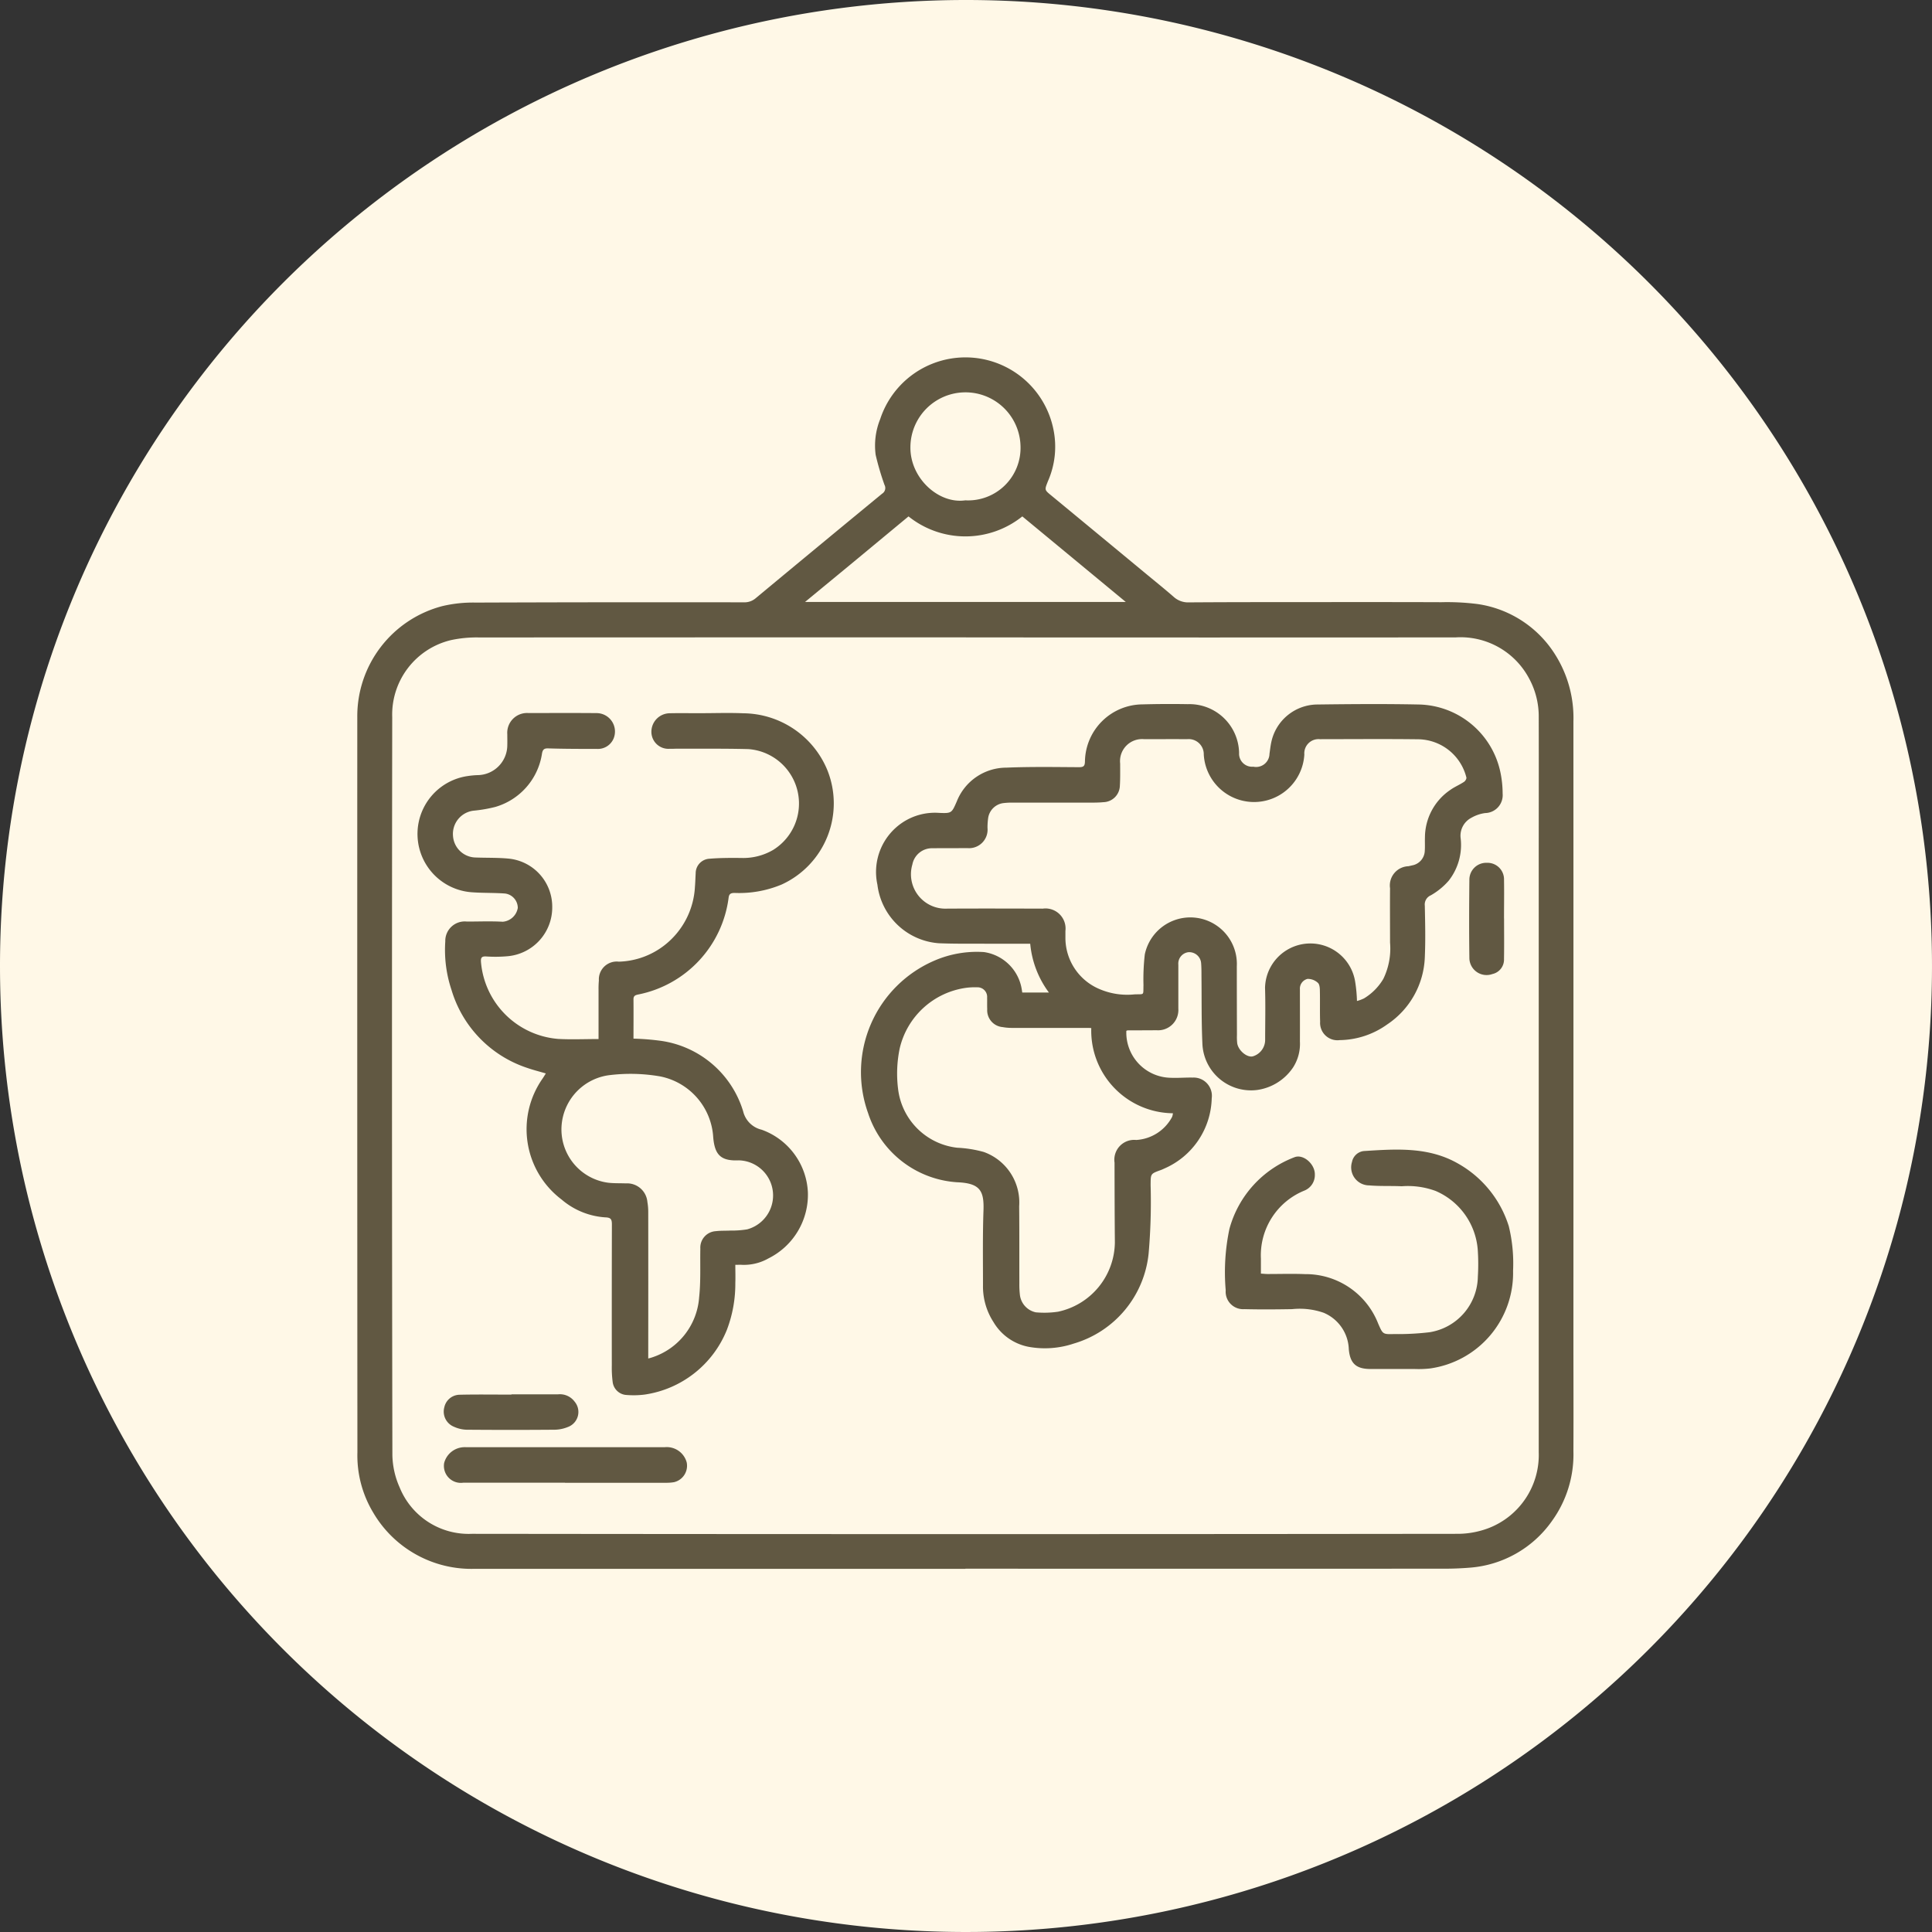 <svg xmlns="http://www.w3.org/2000/svg" xmlns:xlink="http://www.w3.org/1999/xlink" width="146" height="146" viewBox="0 0 146 146">
  <rect x="0" y="0" width="146" height="146" fill="#333333" stroke="none"/>
  <defs>
    <clipPath id="clip-path">
      <rect id="Rectangle_378699" data-name="Rectangle 378699" width="102" height="102" transform="translate(328 757)" fill="#fff" stroke="#707070" stroke-width="1"/>
    </clipPath>
    <clipPath id="clip-path-2">
      <rect id="Rectangle_378702" data-name="Rectangle 378702" width="91.912" height="91.557" fill="#615842"/>
    </clipPath>
  </defs>
  <g id="Group_1074714" data-name="Group 1074714" transform="translate(-727 -730)">
    <g id="Group_1074292" data-name="Group 1074292" transform="translate(458 -228)">
      <path id="Path_608969" data-name="Path 608969" d="M73,0A73,73,0,1,1,0,73,73,73,0,0,1,73,0Z" transform="translate(269 958)" fill="#fff8e7"/>
    </g>
    <g id="Mask_Group_154410" data-name="Mask Group 154410" transform="translate(421 -5)" clip-path="url(#clip-path)">
      <g id="Group_1074302" data-name="Group 1074302" transform="translate(333 762)">
        <g id="Group_1074301" data-name="Group 1074301" clip-path="url(#clip-path-2)">
          <path id="Path_612567" data-name="Path 612567" d="M45.955,91.554q-18.524,0-37.048,0A8.6,8.6,0,0,1,1.2,87.3,8.372,8.372,0,0,1,.009,82.757Q-.009,54.981,0,27.2A8.6,8.6,0,0,1,6.439,18.8a10.114,10.114,0,0,1,2.52-.263q10.134-.037,20.268-.02a1.3,1.3,0,0,0,.891-.319q4.764-3.958,9.546-7.893a.5.5,0,0,0,.177-.661,20.745,20.745,0,0,1-.668-2.27,5.344,5.344,0,0,1,.342-2.7,6.782,6.782,0,0,1,13.1.816,6.467,6.467,0,0,1-.424,3.875c-.26.668-.274.647.28,1.1q3.513,2.9,7.017,5.8c.737.611,1.484,1.21,2.205,1.838a1.625,1.625,0,0,0,1.151.419c2.585-.019,5.169-.019,7.754-.021,3.775,0,7.549-.008,11.324.007a18.251,18.251,0,0,1,2.741.14,8.316,8.316,0,0,1,5.858,3.816,8.951,8.951,0,0,1,1.381,5.065q.005,23.181,0,46.361c0,2.927.014,5.853,0,8.78a8.58,8.58,0,0,1-1.647,5.306,8.357,8.357,0,0,1-6.189,3.492c-.639.052-1.282.077-1.924.077q-18.094.007-36.187,0M46,21.172v-.008q-18.4,0-36.8.008a9.191,9.191,0,0,0-2.116.2A5.784,5.784,0,0,0,2.64,27.195Q2.6,55.072,2.652,82.95A6.255,6.255,0,0,0,3.2,85.4,5.625,5.625,0,0,0,8.661,88.91q37.294.043,74.587,0a6.634,6.634,0,0,0,2.273-.442,5.924,5.924,0,0,0,3.76-5.722q0-22.114,0-44.227c0-3.775.01-7.549,0-11.324a5.986,5.986,0,0,0-.723-2.913A5.862,5.862,0,0,0,83,21.168q-18.5.013-37.006,0M33.834,18.488H58.072l-7.816-6.464a6.874,6.874,0,0,1-8.6,0q-1.952,1.618-3.889,3.223c-1.291,1.068-2.585,2.133-3.929,3.241m12.128-7.677a3.965,3.965,0,0,0,4.154-4.092,4.161,4.161,0,0,0-8.321.088c-.015,2.364,2.173,4.308,4.167,4" transform="translate(0 0)" fill="#615842"/>
          <path id="Path_612568" data-name="Path 612568" d="M136.111,104.524a3.415,3.415,0,0,0,3.337,3.548c.559.025,1.121-.026,1.682-.015a1.379,1.379,0,0,1,1.433,1.569,5.943,5.943,0,0,1-3.593,5.309c-.086.041-.174.081-.263.113-.787.283-.753.283-.762,1.133a44.968,44.968,0,0,1-.149,5.158,7.924,7.924,0,0,1-5.657,6.818,6.857,6.857,0,0,1-3.435.242,3.943,3.943,0,0,1-2.637-1.873,4.944,4.944,0,0,1-.789-2.758c0-1.887-.029-3.775.037-5.66.052-1.479-.241-2.072-1.988-2.14a7.593,7.593,0,0,1-6.736-5.238,9.173,9.173,0,0,1,5.044-11.523,8.068,8.068,0,0,1,3.721-.634,3.383,3.383,0,0,1,2.853,2.825c.012.078.025.157.036.231h2.014a7.286,7.286,0,0,1-1.412-3.687c-1.105,0-2.2,0-3.286,0-1.2-.005-2.408.012-3.609-.036a5.049,5.049,0,0,1-4.653-4.429,4.488,4.488,0,0,1,1.929-4.716,4.428,4.428,0,0,1,2.727-.707c.962.041.956.014,1.341-.861a4.031,4.031,0,0,1,3.741-2.557c1.829-.077,3.664-.045,5.5-.035.344,0,.436-.089.446-.429a4.379,4.379,0,0,1,4.327-4.317q1.722-.047,3.446-.017a3.755,3.755,0,0,1,3.875,3.691.986.986,0,0,0,1.076,1.035,1.013,1.013,0,0,0,1.221-.97c.043-.3.075-.6.138-.89a3.587,3.587,0,0,1,3.379-2.839c2.611-.034,5.224-.055,7.835,0a6.441,6.441,0,0,1,6.112,5.186,7.881,7.881,0,0,1,.155,1.545,1.353,1.353,0,0,1-1.324,1.472,2.858,2.858,0,0,0-1.03.351,1.534,1.534,0,0,0-.826,1.489,4.371,4.371,0,0,1-.9,3.275,5.179,5.179,0,0,1-1.347,1.1.757.757,0,0,0-.454.789c.027,1.3.058,2.6,0,3.9a6.38,6.38,0,0,1-2.839,5.066,6.29,6.29,0,0,1-3.6,1.188,1.31,1.31,0,0,1-1.472-1.387c-.027-.779,0-1.559-.019-2.338,0-.21-.023-.5-.154-.607a1.119,1.119,0,0,0-.781-.294.757.757,0,0,0-.573.8c0,1.313.006,2.626,0,3.939a3.283,3.283,0,0,1-.516,1.951,3.929,3.929,0,0,1-2.689,1.7,3.676,3.676,0,0,1-4.166-3.523c-.076-1.693-.049-3.39-.069-5.085,0-.314,0-.631-.024-.943a.9.9,0,0,0-.963-.857.867.867,0,0,0-.761.943q0,1.662,0,3.323a1.533,1.533,0,0,1-1.638,1.632c-.739.007-1.477.006-2.215.01-.012,0-.024.011-.069.035m17.423-2.256a2.79,2.79,0,0,0,.537-.2,4.233,4.233,0,0,0,1.454-1.472,5.248,5.248,0,0,0,.507-2.744c0-1.367-.012-2.734,0-4.1a1.453,1.453,0,0,1,1.381-1.667c.094-.018.186-.041.28-.063a1.159,1.159,0,0,0,.964-1.113c.023-.327,0-.656.012-.984a4.361,4.361,0,0,1,1.927-3.615c.32-.228.694-.381,1.024-.6.1-.063.206-.244.18-.334a3.805,3.805,0,0,0-3.6-2.885c-2.488-.031-4.977-.009-7.465-.007a1.075,1.075,0,0,0-1.18,1.156,3.806,3.806,0,0,1-7.6,0,1.14,1.14,0,0,0-1.26-1.157c-1.08-.008-2.16,0-3.241,0a1.667,1.667,0,0,0-1.818,1.839c0,.56.013,1.122-.022,1.681a1.276,1.276,0,0,1-1.238,1.241c-.3.028-.6.034-.9.034-1.983,0-3.965,0-5.948,0a5.339,5.339,0,0,0-.736.038,1.336,1.336,0,0,0-1.126,1.094,5.131,5.131,0,0,0-.054.775,1.4,1.4,0,0,1-1.521,1.53c-.875.007-1.75,0-2.625.01a1.509,1.509,0,0,0-1.532,1.229,2.6,2.6,0,0,0,2.592,3.335c2.42-.014,4.84-.007,7.26,0a1.517,1.517,0,0,1,1.714,1.685c0,.15,0,.3,0,.451a4.2,4.2,0,0,0,2.543,3.929,5.325,5.325,0,0,0,2.685.414c.769-.026.645.1.671-.694a16.465,16.465,0,0,1,.1-2.327,3.516,3.516,0,0,1,6.953.894c0,1.737.005,3.473.01,5.209a4.206,4.206,0,0,0,.021.614c.083.549.736,1.09,1.174.989a1.3,1.3,0,0,0,.936-1.2c0-1.326.034-2.653-.008-3.978a3.427,3.427,0,0,1,6.814-.444,10.946,10.946,0,0,1,.133,1.433m-20.078,2.05c-.1-.005-.163-.012-.228-.012q-2.851,0-5.7,0a4.064,4.064,0,0,1-.774-.061,1.276,1.276,0,0,1-1.161-1.359c-.013-.287,0-.575-.008-.861a.726.726,0,0,0-.759-.787,5.135,5.135,0,0,0-.777.032,5.994,5.994,0,0,0-5.072,4.595,9.349,9.349,0,0,0-.12,3.059,5.073,5.073,0,0,0,4.464,4.437,9.044,9.044,0,0,1,2.011.321,4.05,4.05,0,0,1,2.675,4.1c.02,1.941.008,3.883.014,5.824a6.751,6.751,0,0,0,.036.819,1.528,1.528,0,0,0,1.208,1.375,7.043,7.043,0,0,0,1.674-.046,5.42,5.42,0,0,0,4.3-5.239c-.018-2.009-.022-4.019-.025-6.029a1.5,1.5,0,0,1,1.636-1.711,3.287,3.287,0,0,0,2.708-1.732.976.976,0,0,0,.067-.287,6.238,6.238,0,0,1-6.169-6.434" transform="translate(-77.994 -53.625)" fill="#615842"/>
          <path id="Path_612569" data-name="Path 612569" d="M30.183,106.495a19.156,19.156,0,0,1,2.089.169,7.608,7.608,0,0,1,6.193,5.319,1.878,1.878,0,0,0,1.4,1.395,5.282,5.282,0,0,1,3.493,4.721,5.373,5.373,0,0,1-2.974,5,3.756,3.756,0,0,1-2,.49c-.147-.012-.3,0-.509,0,0,.486.016.932,0,1.376a9.74,9.74,0,0,1-.635,3.527,7.932,7.932,0,0,1-6.21,4.9,6.615,6.615,0,0,1-1.473.023,1.119,1.119,0,0,1-.953-.989,8.243,8.243,0,0,1-.063-1.226q-.006-5.334.006-10.667c0-.4-.086-.522-.519-.533a5.633,5.633,0,0,1-3.28-1.345,6.66,6.66,0,0,1-1.426-9.16c.073-.11.141-.224.233-.37-.493-.146-.952-.259-1.4-.416a8.868,8.868,0,0,1-5.724-5.883,9.509,9.509,0,0,1-.474-3.678,1.47,1.47,0,0,1,1.634-1.5c.9,0,1.808-.038,2.707.013a1.255,1.255,0,0,0,1.138-1.044,1.1,1.1,0,0,0-.97-1.089c-.817-.06-1.64-.033-2.457-.091a4.419,4.419,0,0,1-.368-8.784,6.307,6.307,0,0,1,.776-.072,2.268,2.268,0,0,0,2.226-2.271c.008-.273,0-.547,0-.82a1.494,1.494,0,0,1,1.587-1.6c1.709,0,3.419-.011,5.128.005a1.392,1.392,0,0,1,1.324,1.905,1.285,1.285,0,0,1-1.271.8c-1.231,0-2.461,0-3.691-.039-.315-.009-.4.112-.452.375a4.97,4.97,0,0,1-3.518,4.046,10.649,10.649,0,0,1-1.652.286,1.769,1.769,0,0,0-1.556,1.93,1.746,1.746,0,0,0,1.715,1.609c.819.031,1.643.006,2.457.081a3.652,3.652,0,0,1,3.325,3.663,3.7,3.7,0,0,1-3.417,3.72,10.38,10.38,0,0,1-1.6.012c-.318-.011-.389.1-.369.408a6.369,6.369,0,0,0,5.835,5.826c.992.055,1.989.009,3.051.009v-.851c0-.957,0-1.915,0-2.872a6.655,6.655,0,0,1,.025-.7,1.35,1.35,0,0,1,1.506-1.425,5.873,5.873,0,0,0,3.482-1.264,5.992,5.992,0,0,0,2.27-4.38c.029-.34.036-.683.057-1.024A1.1,1.1,0,0,1,35.915,92.9c.8-.066,1.611-.067,2.416-.058a4.484,4.484,0,0,0,2.39-.6,4.124,4.124,0,0,0-1.863-7.627c-1.776-.046-3.554-.025-5.332-.032-.205,0-.411.016-.615.008a1.284,1.284,0,0,1-1.378-1.311,1.4,1.4,0,0,1,1.4-1.374c.779-.018,1.559,0,2.339-.005,1.067,0,2.135-.039,3.2.007a6.936,6.936,0,0,1,6.354,4.287,6.743,6.743,0,0,1-3.45,8.654,8.341,8.341,0,0,1-3.559.636c-.3,0-.418.083-.451.375a8.576,8.576,0,0,1-6.8,7.294c-.219.045-.389.083-.387.366.009.983,0,1.965,0,2.978M31.3,130.666c.131-.037.208-.054.281-.081a5.16,5.16,0,0,0,3.559-4.539c.133-1.217.066-2.455.091-3.684a1.245,1.245,0,0,1,1.179-1.318c.364-.044.736-.026,1.1-.045a7.141,7.141,0,0,0,1.262-.092,2.654,2.654,0,0,0-.637-5.214c-1.354.06-1.82-.411-1.931-1.753a4.989,4.989,0,0,0-4.006-4.59,13.072,13.072,0,0,0-3.757-.105,4.143,4.143,0,0,0-3.684,3.688,4.062,4.062,0,0,0,3.488,4.448c.446.055.9.035,1.351.053a1.538,1.538,0,0,1,1.634,1.406,4.387,4.387,0,0,1,.064.774q.006,5.168,0,10.336v.717" transform="translate(-9.307 -55.006)" fill="#615842"/>
          <path id="Path_612570" data-name="Path 612570" d="M202.519,191.789c.2.012.357.031.517.032.943,0,1.888-.03,2.83.008a5.879,5.879,0,0,1,5.524,3.743c.349.792.337.81,1.191.786a20.141,20.141,0,0,0,2.7-.139,4.32,4.32,0,0,0,3.639-4.191,15.872,15.872,0,0,0-.008-2.049,5.274,5.274,0,0,0-3.182-4.435,6.052,6.052,0,0,0-2.564-.355c-.819-.038-1.643.006-2.457-.066a1.363,1.363,0,0,1-1.3-1.769,1.028,1.028,0,0,1,.876-.825c2.443-.153,4.9-.344,7.153.952a8.257,8.257,0,0,1,3.82,4.725,11.868,11.868,0,0,1,.324,3.361,7.285,7.285,0,0,1-6.268,7.39,7.916,7.916,0,0,1-1.186.041c-1.107,0-2.215,0-3.322,0-1.081,0-1.542-.415-1.638-1.495a3.1,3.1,0,0,0-1.9-2.754,5.493,5.493,0,0,0-2.382-.274c-1.2.02-2.406.031-3.607,0a1.32,1.32,0,0,1-1.413-1.424,15.891,15.891,0,0,1,.282-4.643,8.049,8.049,0,0,1,4.908-5.41c.664-.271,1.565.507,1.546,1.312a1.26,1.26,0,0,1-.776,1.2,5.279,5.279,0,0,0-3.3,5.149c0,.367,0,.733,0,1.132" transform="translate(-134.24 -122.544)" fill="#615842"/>
          <path id="Path_612571" data-name="Path 612571" d="M29.12,253.611q-3.835,0-7.671,0a1.282,1.282,0,0,1-1.459-1.49,1.6,1.6,0,0,1,1.481-1.191c.081-.006.164,0,.246,0q7.466,0,14.933,0a1.562,1.562,0,0,1,1.671,1.159,1.276,1.276,0,0,1-.959,1.484,3.5,3.5,0,0,1-.611.046q-3.815,0-7.63,0Z" transform="translate(-13.425 -168.566)" fill="#615842"/>
          <path id="Path_612572" data-name="Path 612572" d="M25.041,238.755c1.175,0,2.349,0,3.524,0a1.384,1.384,0,0,1,1.248.55,1.21,1.21,0,0,1-.5,1.917,2.762,2.762,0,0,1-.988.208q-3.339.027-6.679,0a2.474,2.474,0,0,1-.941-.221,1.235,1.235,0,0,1-.736-1.476,1.2,1.2,0,0,1,1.141-.946c1.31-.031,2.621-.01,3.932-.01v-.021" transform="translate(-13.392 -160.387)" fill="#615842"/>
          <path id="Path_612573" data-name="Path 612573" d="M258.622,120.579c0,1.024.013,2.048-.005,3.072a1.118,1.118,0,0,1-.879,1.136A1.3,1.3,0,0,1,256,123.6c-.027-1.98-.021-3.96,0-5.941a1.274,1.274,0,0,1,1.324-1.278,1.25,1.25,0,0,1,1.294,1.293c.017.969,0,1.939,0,2.908h0" transform="translate(-171.96 -78.179)" fill="#615842"/>
        </g>
      </g>
    </g>
  </g>
</svg>
